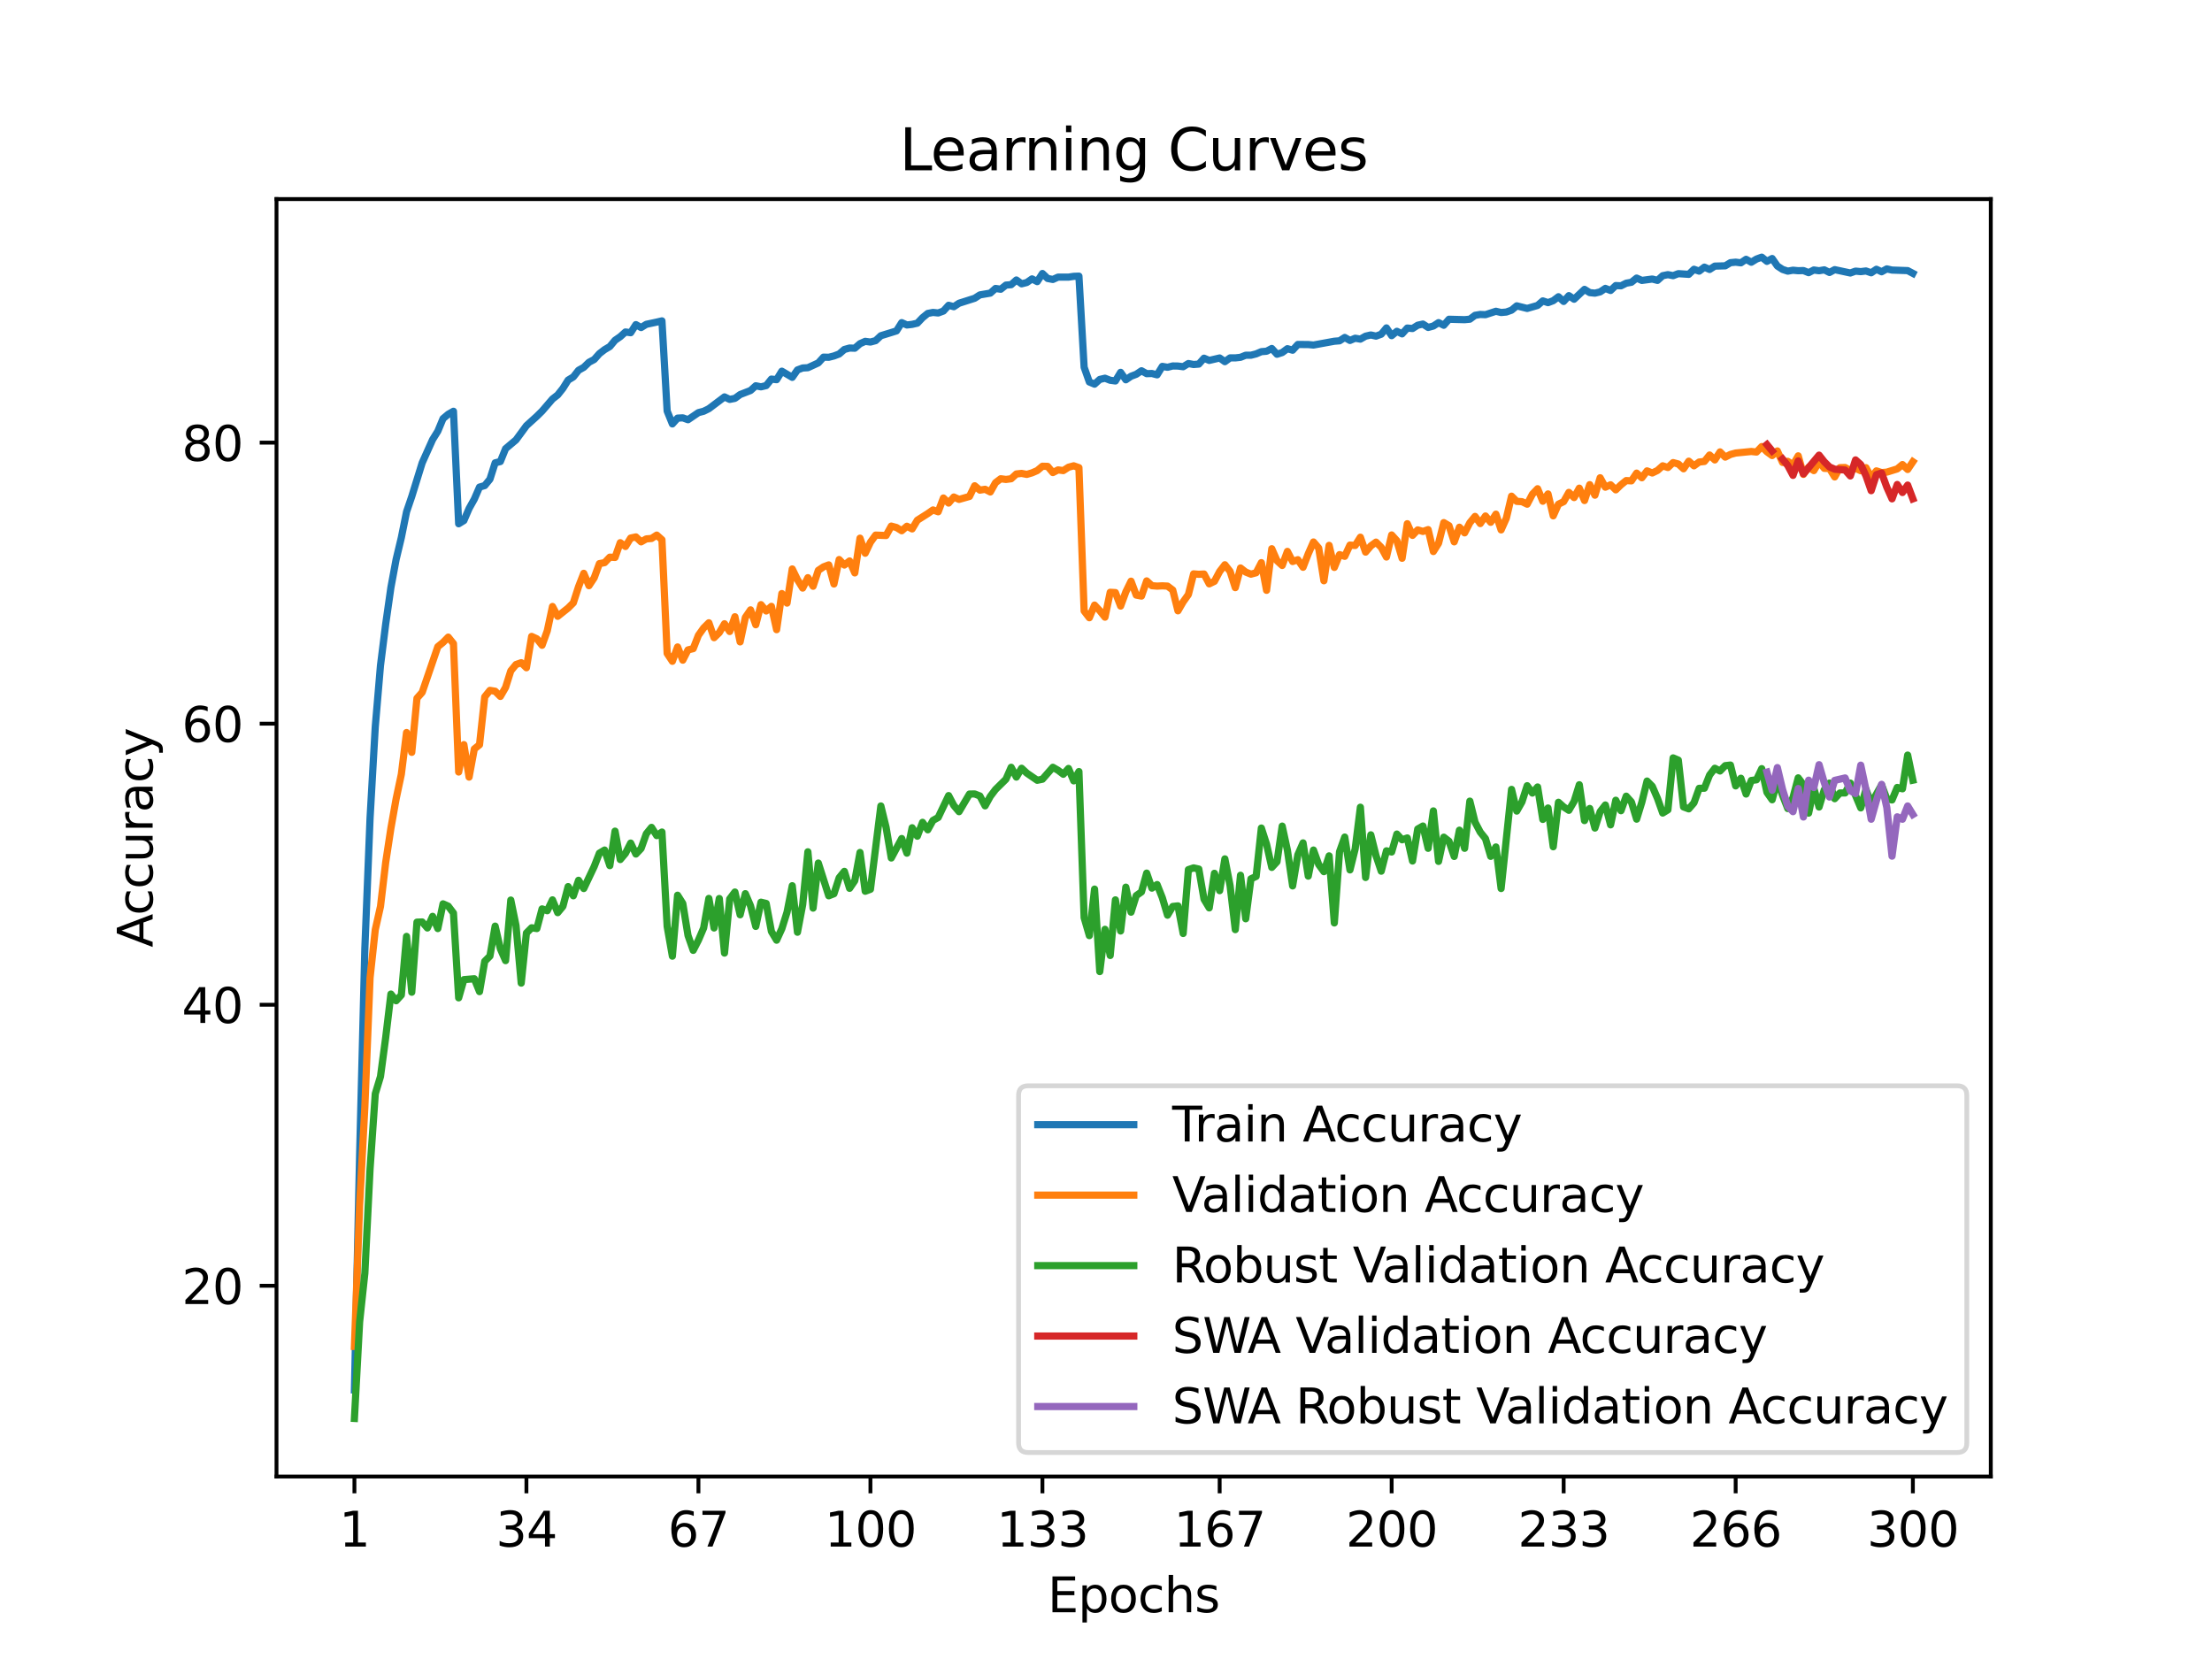 <?xml version="1.0" encoding="utf-8" standalone="no"?>
<!DOCTYPE svg PUBLIC "-//W3C//DTD SVG 1.1//EN"
  "http://www.w3.org/Graphics/SVG/1.1/DTD/svg11.dtd">
<svg xmlns:xlink="http://www.w3.org/1999/xlink" width="460.8pt" height="345.6pt" viewBox="0 0 460.8 345.6" xmlns="http://www.w3.org/2000/svg" version="1.1">
 <defs>
  <style type="text/css">*{stroke-linejoin: round; stroke-linecap: butt}</style>
 </defs>
 <g id="figure_1">
  <g id="patch_1">
   <path d="M 0 345.6 
L 460.8 345.6 
L 460.8 0 
L 0 0 
z
" style="fill: #ffffff"/>
  </g>
  <g id="axes_1">
   <g id="patch_2">
    <path d="M 57.6 307.584 
L 414.72 307.584 
L 414.72 41.472 
L 57.6 41.472 
z
" style="fill: #ffffff"/>
   </g>
   <g id="matplotlib.axis_1">
    <g id="xtick_1">
     <g id="line2d_1">
      <defs>
       <path id="mfc9f94da95" d="M 0 0 
L 0 3.5 
" style="stroke: #000000; stroke-width: 0.8"/>
      </defs>
      <g>
       <use xlink:href="#mfc9f94da95" x="73.833" y="307.584" style="stroke: #000000; stroke-width: 0.8"/>
      </g>
     </g>
     <g id="text_1">
      <!-- 1 -->
      <g transform="translate(70.651 322.182) scale(0.1 -0.1)">
       <defs>
        <path id="DejaVuSans-31" d="M 794 531 
L 1825 531 
L 1825 4091 
L 703 3866 
L 703 4441 
L 1819 4666 
L 2450 4666 
L 2450 531 
L 3481 531 
L 3481 0 
L 794 0 
L 794 531 
z
" transform="scale(0.016)"/>
       </defs>
       <use xlink:href="#DejaVuSans-31"/>
      </g>
     </g>
    </g>
    <g id="xtick_2">
     <g id="line2d_2">
      <g>
       <use xlink:href="#mfc9f94da95" x="109.664" y="307.584" style="stroke: #000000; stroke-width: 0.8"/>
      </g>
     </g>
     <g id="text_2">
      <!-- 34 -->
      <g transform="translate(103.302 322.182) scale(0.1 -0.1)">
       <defs>
        <path id="DejaVuSans-33" d="M 2597 2516 
Q 3050 2419 3304 2112 
Q 3559 1806 3559 1356 
Q 3559 666 3084 287 
Q 2609 -91 1734 -91 
Q 1441 -91 1130 -33 
Q 819 25 488 141 
L 488 750 
Q 750 597 1062 519 
Q 1375 441 1716 441 
Q 2309 441 2620 675 
Q 2931 909 2931 1356 
Q 2931 1769 2642 2001 
Q 2353 2234 1838 2234 
L 1294 2234 
L 1294 2753 
L 1863 2753 
Q 2328 2753 2575 2939 
Q 2822 3125 2822 3475 
Q 2822 3834 2567 4026 
Q 2313 4219 1838 4219 
Q 1578 4219 1281 4162 
Q 984 4106 628 3988 
L 628 4550 
Q 988 4650 1302 4700 
Q 1616 4750 1894 4750 
Q 2613 4750 3031 4423 
Q 3450 4097 3450 3541 
Q 3450 3153 3228 2886 
Q 3006 2619 2597 2516 
z
" transform="scale(0.016)"/>
        <path id="DejaVuSans-34" d="M 2419 4116 
L 825 1625 
L 2419 1625 
L 2419 4116 
z
M 2253 4666 
L 3047 4666 
L 3047 1625 
L 3713 1625 
L 3713 1100 
L 3047 1100 
L 3047 0 
L 2419 0 
L 2419 1100 
L 313 1100 
L 313 1709 
L 2253 4666 
z
" transform="scale(0.016)"/>
       </defs>
       <use xlink:href="#DejaVuSans-33"/>
       <use xlink:href="#DejaVuSans-34" x="63.623"/>
      </g>
     </g>
    </g>
    <g id="xtick_3">
     <g id="line2d_3">
      <g>
       <use xlink:href="#mfc9f94da95" x="145.496" y="307.584" style="stroke: #000000; stroke-width: 0.8"/>
      </g>
     </g>
     <g id="text_3">
      <!-- 67 -->
      <g transform="translate(139.133 322.182) scale(0.1 -0.1)">
       <defs>
        <path id="DejaVuSans-36" d="M 2113 2584 
Q 1688 2584 1439 2293 
Q 1191 2003 1191 1497 
Q 1191 994 1439 701 
Q 1688 409 2113 409 
Q 2538 409 2786 701 
Q 3034 994 3034 1497 
Q 3034 2003 2786 2293 
Q 2538 2584 2113 2584 
z
M 3366 4563 
L 3366 3988 
Q 3128 4100 2886 4159 
Q 2644 4219 2406 4219 
Q 1781 4219 1451 3797 
Q 1122 3375 1075 2522 
Q 1259 2794 1537 2939 
Q 1816 3084 2150 3084 
Q 2853 3084 3261 2657 
Q 3669 2231 3669 1497 
Q 3669 778 3244 343 
Q 2819 -91 2113 -91 
Q 1303 -91 875 529 
Q 447 1150 447 2328 
Q 447 3434 972 4092 
Q 1497 4750 2381 4750 
Q 2619 4750 2861 4703 
Q 3103 4656 3366 4563 
z
" transform="scale(0.016)"/>
        <path id="DejaVuSans-37" d="M 525 4666 
L 3525 4666 
L 3525 4397 
L 1831 0 
L 1172 0 
L 2766 4134 
L 525 4134 
L 525 4666 
z
" transform="scale(0.016)"/>
       </defs>
       <use xlink:href="#DejaVuSans-36"/>
       <use xlink:href="#DejaVuSans-37" x="63.623"/>
      </g>
     </g>
    </g>
    <g id="xtick_4">
     <g id="line2d_4">
      <g>
       <use xlink:href="#mfc9f94da95" x="181.327" y="307.584" style="stroke: #000000; stroke-width: 0.8"/>
      </g>
     </g>
     <g id="text_4">
      <!-- 100 -->
      <g transform="translate(171.783 322.182) scale(0.1 -0.1)">
       <defs>
        <path id="DejaVuSans-30" d="M 2034 4250 
Q 1547 4250 1301 3770 
Q 1056 3291 1056 2328 
Q 1056 1369 1301 889 
Q 1547 409 2034 409 
Q 2525 409 2770 889 
Q 3016 1369 3016 2328 
Q 3016 3291 2770 3770 
Q 2525 4250 2034 4250 
z
M 2034 4750 
Q 2819 4750 3233 4129 
Q 3647 3509 3647 2328 
Q 3647 1150 3233 529 
Q 2819 -91 2034 -91 
Q 1250 -91 836 529 
Q 422 1150 422 2328 
Q 422 3509 836 4129 
Q 1250 4750 2034 4750 
z
" transform="scale(0.016)"/>
       </defs>
       <use xlink:href="#DejaVuSans-31"/>
       <use xlink:href="#DejaVuSans-30" x="63.623"/>
       <use xlink:href="#DejaVuSans-30" x="127.246"/>
      </g>
     </g>
    </g>
    <g id="xtick_5">
     <g id="line2d_5">
      <g>
       <use xlink:href="#mfc9f94da95" x="217.158" y="307.584" style="stroke: #000000; stroke-width: 0.8"/>
      </g>
     </g>
     <g id="text_5">
      <!-- 133 -->
      <g transform="translate(207.615 322.182) scale(0.1 -0.1)">
       <use xlink:href="#DejaVuSans-31"/>
       <use xlink:href="#DejaVuSans-33" x="63.623"/>
       <use xlink:href="#DejaVuSans-33" x="127.246"/>
      </g>
     </g>
    </g>
    <g id="xtick_6">
     <g id="line2d_6">
      <g>
       <use xlink:href="#mfc9f94da95" x="254.076" y="307.584" style="stroke: #000000; stroke-width: 0.8"/>
      </g>
     </g>
     <g id="text_6">
      <!-- 167 -->
      <g transform="translate(244.532 322.182) scale(0.1 -0.1)">
       <use xlink:href="#DejaVuSans-31"/>
       <use xlink:href="#DejaVuSans-36" x="63.623"/>
       <use xlink:href="#DejaVuSans-37" x="127.246"/>
      </g>
     </g>
    </g>
    <g id="xtick_7">
     <g id="line2d_7">
      <g>
       <use xlink:href="#mfc9f94da95" x="289.907" y="307.584" style="stroke: #000000; stroke-width: 0.8"/>
      </g>
     </g>
     <g id="text_7">
      <!-- 200 -->
      <g transform="translate(280.363 322.182) scale(0.1 -0.1)">
       <defs>
        <path id="DejaVuSans-32" d="M 1228 531 
L 3431 531 
L 3431 0 
L 469 0 
L 469 531 
Q 828 903 1448 1529 
Q 2069 2156 2228 2338 
Q 2531 2678 2651 2914 
Q 2772 3150 2772 3378 
Q 2772 3750 2511 3984 
Q 2250 4219 1831 4219 
Q 1534 4219 1204 4116 
Q 875 4013 500 3803 
L 500 4441 
Q 881 4594 1212 4672 
Q 1544 4750 1819 4750 
Q 2544 4750 2975 4387 
Q 3406 4025 3406 3419 
Q 3406 3131 3298 2873 
Q 3191 2616 2906 2266 
Q 2828 2175 2409 1742 
Q 1991 1309 1228 531 
z
" transform="scale(0.016)"/>
       </defs>
       <use xlink:href="#DejaVuSans-32"/>
       <use xlink:href="#DejaVuSans-30" x="63.623"/>
       <use xlink:href="#DejaVuSans-30" x="127.246"/>
      </g>
     </g>
    </g>
    <g id="xtick_8">
     <g id="line2d_8">
      <g>
       <use xlink:href="#mfc9f94da95" x="325.739" y="307.584" style="stroke: #000000; stroke-width: 0.8"/>
      </g>
     </g>
     <g id="text_8">
      <!-- 233 -->
      <g transform="translate(316.195 322.182) scale(0.1 -0.1)">
       <use xlink:href="#DejaVuSans-32"/>
       <use xlink:href="#DejaVuSans-33" x="63.623"/>
       <use xlink:href="#DejaVuSans-33" x="127.246"/>
      </g>
     </g>
    </g>
    <g id="xtick_9">
     <g id="line2d_9">
      <g>
       <use xlink:href="#mfc9f94da95" x="361.57" y="307.584" style="stroke: #000000; stroke-width: 0.8"/>
      </g>
     </g>
     <g id="text_9">
      <!-- 266 -->
      <g transform="translate(352.026 322.182) scale(0.1 -0.1)">
       <use xlink:href="#DejaVuSans-32"/>
       <use xlink:href="#DejaVuSans-36" x="63.623"/>
       <use xlink:href="#DejaVuSans-36" x="127.246"/>
      </g>
     </g>
    </g>
    <g id="xtick_10">
     <g id="line2d_10">
      <g>
       <use xlink:href="#mfc9f94da95" x="398.487" y="307.584" style="stroke: #000000; stroke-width: 0.8"/>
      </g>
     </g>
     <g id="text_10">
      <!-- 300 -->
      <g transform="translate(388.944 322.182) scale(0.1 -0.1)">
       <use xlink:href="#DejaVuSans-33"/>
       <use xlink:href="#DejaVuSans-30" x="63.623"/>
       <use xlink:href="#DejaVuSans-30" x="127.246"/>
      </g>
     </g>
    </g>
    <g id="text_11">
     <!-- Epochs -->
     <g transform="translate(218.244 335.861) scale(0.1 -0.1)">
      <defs>
       <path id="DejaVuSans-45" d="M 628 4666 
L 3578 4666 
L 3578 4134 
L 1259 4134 
L 1259 2753 
L 3481 2753 
L 3481 2222 
L 1259 2222 
L 1259 531 
L 3634 531 
L 3634 0 
L 628 0 
L 628 4666 
z
" transform="scale(0.016)"/>
       <path id="DejaVuSans-70" d="M 1159 525 
L 1159 -1331 
L 581 -1331 
L 581 3500 
L 1159 3500 
L 1159 2969 
Q 1341 3281 1617 3432 
Q 1894 3584 2278 3584 
Q 2916 3584 3314 3078 
Q 3713 2572 3713 1747 
Q 3713 922 3314 415 
Q 2916 -91 2278 -91 
Q 1894 -91 1617 61 
Q 1341 213 1159 525 
z
M 3116 1747 
Q 3116 2381 2855 2742 
Q 2594 3103 2138 3103 
Q 1681 3103 1420 2742 
Q 1159 2381 1159 1747 
Q 1159 1113 1420 752 
Q 1681 391 2138 391 
Q 2594 391 2855 752 
Q 3116 1113 3116 1747 
z
" transform="scale(0.016)"/>
       <path id="DejaVuSans-6f" d="M 1959 3097 
Q 1497 3097 1228 2736 
Q 959 2375 959 1747 
Q 959 1119 1226 758 
Q 1494 397 1959 397 
Q 2419 397 2687 759 
Q 2956 1122 2956 1747 
Q 2956 2369 2687 2733 
Q 2419 3097 1959 3097 
z
M 1959 3584 
Q 2709 3584 3137 3096 
Q 3566 2609 3566 1747 
Q 3566 888 3137 398 
Q 2709 -91 1959 -91 
Q 1206 -91 779 398 
Q 353 888 353 1747 
Q 353 2609 779 3096 
Q 1206 3584 1959 3584 
z
" transform="scale(0.016)"/>
       <path id="DejaVuSans-63" d="M 3122 3366 
L 3122 2828 
Q 2878 2963 2633 3030 
Q 2388 3097 2138 3097 
Q 1578 3097 1268 2742 
Q 959 2388 959 1747 
Q 959 1106 1268 751 
Q 1578 397 2138 397 
Q 2388 397 2633 464 
Q 2878 531 3122 666 
L 3122 134 
Q 2881 22 2623 -34 
Q 2366 -91 2075 -91 
Q 1284 -91 818 406 
Q 353 903 353 1747 
Q 353 2603 823 3093 
Q 1294 3584 2113 3584 
Q 2378 3584 2631 3529 
Q 2884 3475 3122 3366 
z
" transform="scale(0.016)"/>
       <path id="DejaVuSans-68" d="M 3513 2113 
L 3513 0 
L 2938 0 
L 2938 2094 
Q 2938 2591 2744 2837 
Q 2550 3084 2163 3084 
Q 1697 3084 1428 2787 
Q 1159 2491 1159 1978 
L 1159 0 
L 581 0 
L 581 4863 
L 1159 4863 
L 1159 2956 
Q 1366 3272 1645 3428 
Q 1925 3584 2291 3584 
Q 2894 3584 3203 3211 
Q 3513 2838 3513 2113 
z
" transform="scale(0.016)"/>
       <path id="DejaVuSans-73" d="M 2834 3397 
L 2834 2853 
Q 2591 2978 2328 3040 
Q 2066 3103 1784 3103 
Q 1356 3103 1142 2972 
Q 928 2841 928 2578 
Q 928 2378 1081 2264 
Q 1234 2150 1697 2047 
L 1894 2003 
Q 2506 1872 2764 1633 
Q 3022 1394 3022 966 
Q 3022 478 2636 193 
Q 2250 -91 1575 -91 
Q 1294 -91 989 -36 
Q 684 19 347 128 
L 347 722 
Q 666 556 975 473 
Q 1284 391 1588 391 
Q 1994 391 2212 530 
Q 2431 669 2431 922 
Q 2431 1156 2273 1281 
Q 2116 1406 1581 1522 
L 1381 1569 
Q 847 1681 609 1914 
Q 372 2147 372 2553 
Q 372 3047 722 3315 
Q 1072 3584 1716 3584 
Q 2034 3584 2315 3537 
Q 2597 3491 2834 3397 
z
" transform="scale(0.016)"/>
      </defs>
      <use xlink:href="#DejaVuSans-45"/>
      <use xlink:href="#DejaVuSans-70" x="63.184"/>
      <use xlink:href="#DejaVuSans-6f" x="126.66"/>
      <use xlink:href="#DejaVuSans-63" x="187.842"/>
      <use xlink:href="#DejaVuSans-68" x="242.822"/>
      <use xlink:href="#DejaVuSans-73" x="306.201"/>
     </g>
    </g>
   </g>
   <g id="matplotlib.axis_2">
    <g id="ytick_1">
     <g id="line2d_11">
      <defs>
       <path id="me647396495" d="M 0 0 
L -3.5 0 
" style="stroke: #000000; stroke-width: 0.8"/>
      </defs>
      <g>
       <use xlink:href="#me647396495" x="57.6" y="267.85" style="stroke: #000000; stroke-width: 0.8"/>
      </g>
     </g>
     <g id="text_12">
      <!-- 20 -->
      <g transform="translate(37.875 271.649) scale(0.1 -0.1)">
       <use xlink:href="#DejaVuSans-32"/>
       <use xlink:href="#DejaVuSans-30" x="63.623"/>
      </g>
     </g>
    </g>
    <g id="ytick_2">
     <g id="line2d_12">
      <g>
       <use xlink:href="#me647396495" x="57.6" y="209.303" style="stroke: #000000; stroke-width: 0.8"/>
      </g>
     </g>
     <g id="text_13">
      <!-- 40 -->
      <g transform="translate(37.875 213.102) scale(0.1 -0.1)">
       <use xlink:href="#DejaVuSans-34"/>
       <use xlink:href="#DejaVuSans-30" x="63.623"/>
      </g>
     </g>
    </g>
    <g id="ytick_3">
     <g id="line2d_13">
      <g>
       <use xlink:href="#me647396495" x="57.6" y="150.756" style="stroke: #000000; stroke-width: 0.8"/>
      </g>
     </g>
     <g id="text_14">
      <!-- 60 -->
      <g transform="translate(37.875 154.555) scale(0.1 -0.1)">
       <use xlink:href="#DejaVuSans-36"/>
       <use xlink:href="#DejaVuSans-30" x="63.623"/>
      </g>
     </g>
    </g>
    <g id="ytick_4">
     <g id="line2d_14">
      <g>
       <use xlink:href="#me647396495" x="57.6" y="92.209" style="stroke: #000000; stroke-width: 0.8"/>
      </g>
     </g>
     <g id="text_15">
      <!-- 80 -->
      <g transform="translate(37.875 96.008) scale(0.1 -0.1)">
       <defs>
        <path id="DejaVuSans-38" d="M 2034 2216 
Q 1584 2216 1326 1975 
Q 1069 1734 1069 1313 
Q 1069 891 1326 650 
Q 1584 409 2034 409 
Q 2484 409 2743 651 
Q 3003 894 3003 1313 
Q 3003 1734 2745 1975 
Q 2488 2216 2034 2216 
z
M 1403 2484 
Q 997 2584 770 2862 
Q 544 3141 544 3541 
Q 544 4100 942 4425 
Q 1341 4750 2034 4750 
Q 2731 4750 3128 4425 
Q 3525 4100 3525 3541 
Q 3525 3141 3298 2862 
Q 3072 2584 2669 2484 
Q 3125 2378 3379 2068 
Q 3634 1759 3634 1313 
Q 3634 634 3220 271 
Q 2806 -91 2034 -91 
Q 1263 -91 848 271 
Q 434 634 434 1313 
Q 434 1759 690 2068 
Q 947 2378 1403 2484 
z
M 1172 3481 
Q 1172 3119 1398 2916 
Q 1625 2713 2034 2713 
Q 2441 2713 2670 2916 
Q 2900 3119 2900 3481 
Q 2900 3844 2670 4047 
Q 2441 4250 2034 4250 
Q 1625 4250 1398 4047 
Q 1172 3844 1172 3481 
z
" transform="scale(0.016)"/>
       </defs>
       <use xlink:href="#DejaVuSans-38"/>
       <use xlink:href="#DejaVuSans-30" x="63.623"/>
      </g>
     </g>
    </g>
    <g id="text_16">
     <!-- Accuracy -->
     <g transform="translate(31.795 197.356) rotate(-90) scale(0.1 -0.1)">
      <defs>
       <path id="DejaVuSans-41" d="M 2188 4044 
L 1331 1722 
L 3047 1722 
L 2188 4044 
z
M 1831 4666 
L 2547 4666 
L 4325 0 
L 3669 0 
L 3244 1197 
L 1141 1197 
L 716 0 
L 50 0 
L 1831 4666 
z
" transform="scale(0.016)"/>
       <path id="DejaVuSans-75" d="M 544 1381 
L 544 3500 
L 1119 3500 
L 1119 1403 
Q 1119 906 1312 657 
Q 1506 409 1894 409 
Q 2359 409 2629 706 
Q 2900 1003 2900 1516 
L 2900 3500 
L 3475 3500 
L 3475 0 
L 2900 0 
L 2900 538 
Q 2691 219 2414 64 
Q 2138 -91 1772 -91 
Q 1169 -91 856 284 
Q 544 659 544 1381 
z
M 1991 3584 
L 1991 3584 
z
" transform="scale(0.016)"/>
       <path id="DejaVuSans-72" d="M 2631 2963 
Q 2534 3019 2420 3045 
Q 2306 3072 2169 3072 
Q 1681 3072 1420 2755 
Q 1159 2438 1159 1844 
L 1159 0 
L 581 0 
L 581 3500 
L 1159 3500 
L 1159 2956 
Q 1341 3275 1631 3429 
Q 1922 3584 2338 3584 
Q 2397 3584 2469 3576 
Q 2541 3569 2628 3553 
L 2631 2963 
z
" transform="scale(0.016)"/>
       <path id="DejaVuSans-61" d="M 2194 1759 
Q 1497 1759 1228 1600 
Q 959 1441 959 1056 
Q 959 750 1161 570 
Q 1363 391 1709 391 
Q 2188 391 2477 730 
Q 2766 1069 2766 1631 
L 2766 1759 
L 2194 1759 
z
M 3341 1997 
L 3341 0 
L 2766 0 
L 2766 531 
Q 2569 213 2275 61 
Q 1981 -91 1556 -91 
Q 1019 -91 701 211 
Q 384 513 384 1019 
Q 384 1609 779 1909 
Q 1175 2209 1959 2209 
L 2766 2209 
L 2766 2266 
Q 2766 2663 2505 2880 
Q 2244 3097 1772 3097 
Q 1472 3097 1187 3025 
Q 903 2953 641 2809 
L 641 3341 
Q 956 3463 1253 3523 
Q 1550 3584 1831 3584 
Q 2591 3584 2966 3190 
Q 3341 2797 3341 1997 
z
" transform="scale(0.016)"/>
       <path id="DejaVuSans-79" d="M 2059 -325 
Q 1816 -950 1584 -1140 
Q 1353 -1331 966 -1331 
L 506 -1331 
L 506 -850 
L 844 -850 
Q 1081 -850 1212 -737 
Q 1344 -625 1503 -206 
L 1606 56 
L 191 3500 
L 800 3500 
L 1894 763 
L 2988 3500 
L 3597 3500 
L 2059 -325 
z
" transform="scale(0.016)"/>
      </defs>
      <use xlink:href="#DejaVuSans-41"/>
      <use xlink:href="#DejaVuSans-63" x="66.658"/>
      <use xlink:href="#DejaVuSans-63" x="121.639"/>
      <use xlink:href="#DejaVuSans-75" x="176.619"/>
      <use xlink:href="#DejaVuSans-72" x="239.998"/>
      <use xlink:href="#DejaVuSans-61" x="281.111"/>
      <use xlink:href="#DejaVuSans-63" x="342.391"/>
      <use xlink:href="#DejaVuSans-79" x="397.371"/>
     </g>
    </g>
   </g>
   <g id="line2d_15">
    <path d="M 73.833 289.547 
L 74.919 240.473 
L 76.004 197.634 
L 77.09 170.41 
L 78.176 151.382 
L 79.262 138.631 
L 80.348 129.995 
L 81.433 122.384 
L 82.519 116.535 
L 83.605 111.992 
L 84.691 106.617 
L 85.777 103.432 
L 87.948 96.418 
L 90.12 91.571 
L 91.206 89.826 
L 92.291 87.209 
L 93.377 86.296 
L 94.463 85.675 
L 95.549 109.111 
L 96.635 108.444 
L 97.72 105.927 
L 98.806 103.983 
L 99.892 101.471 
L 100.978 101.155 
L 102.064 99.826 
L 103.149 96.418 
L 104.235 96.149 
L 105.321 93.468 
L 107.493 91.641 
L 109.664 88.684 
L 111.836 86.717 
L 112.922 85.646 
L 115.093 83.122 
L 116.179 82.274 
L 117.265 80.904 
L 118.351 79.182 
L 119.436 78.521 
L 120.522 77.133 
L 121.608 76.524 
L 122.694 75.47 
L 123.78 74.891 
L 124.865 73.667 
L 125.951 72.83 
L 127.037 72.192 
L 128.123 70.886 
L 129.209 70.137 
L 130.294 69.159 
L 131.38 69.311 
L 132.466 67.625 
L 133.552 68.234 
L 134.638 67.561 
L 136.809 67.098 
L 137.895 66.846 
L 138.981 85.628 
L 140.067 88.31 
L 141.152 87.104 
L 142.238 87.045 
L 143.324 87.437 
L 145.496 85.956 
L 146.581 85.675 
L 147.667 85.137 
L 150.925 82.683 
L 152.01 83.199 
L 153.096 82.988 
L 154.182 82.192 
L 156.354 81.349 
L 157.439 80.365 
L 158.525 80.587 
L 159.611 80.324 
L 160.697 78.972 
L 161.783 79.094 
L 162.868 77.326 
L 165.04 78.609 
L 166.126 77.063 
L 167.212 76.659 
L 168.297 76.6 
L 170.469 75.599 
L 171.555 74.399 
L 172.641 74.428 
L 173.726 74.153 
L 174.812 73.743 
L 175.898 72.801 
L 176.984 72.502 
L 178.07 72.537 
L 179.155 71.595 
L 180.241 71.109 
L 181.327 71.255 
L 182.413 70.962 
L 183.499 69.938 
L 185.67 69.27 
L 186.756 68.931 
L 187.842 67.209 
L 188.928 67.701 
L 190.013 67.572 
L 191.099 67.321 
L 192.185 66.179 
L 193.271 65.295 
L 194.357 65.084 
L 195.442 65.195 
L 196.528 64.797 
L 197.614 63.597 
L 198.7 63.89 
L 199.786 63.17 
L 203.043 62.133 
L 204.129 61.431 
L 206.3 61.062 
L 207.386 60.09 
L 208.472 60.254 
L 209.558 59.388 
L 210.644 59.306 
L 211.729 58.328 
L 212.815 59.124 
L 213.901 58.849 
L 214.987 58.1 
L 216.073 58.667 
L 217.158 56.975 
L 218.244 58.012 
L 219.33 58.217 
L 220.416 57.725 
L 222.587 57.731 
L 223.673 57.567 
L 224.759 57.526 
L 225.845 76.507 
L 226.931 79.575 
L 228.016 80.025 
L 229.102 79.042 
L 230.188 78.79 
L 231.274 79.217 
L 232.36 79.364 
L 233.445 77.566 
L 234.531 79.118 
L 235.617 78.38 
L 236.703 77.97 
L 237.789 77.239 
L 238.875 77.842 
L 239.96 77.806 
L 241.046 78.087 
L 242.132 76.325 
L 243.218 76.513 
L 244.304 76.237 
L 245.389 76.255 
L 246.475 76.395 
L 247.561 75.728 
L 248.647 75.933 
L 249.733 75.845 
L 250.818 74.621 
L 251.904 75.078 
L 254.076 74.575 
L 255.162 75.342 
L 256.247 74.557 
L 257.333 74.557 
L 258.419 74.434 
L 259.505 74.001 
L 260.591 74.001 
L 261.676 73.72 
L 262.762 73.257 
L 263.848 73.17 
L 264.934 72.596 
L 266.02 73.796 
L 267.105 73.445 
L 268.191 72.637 
L 269.277 72.953 
L 270.363 71.759 
L 272.534 71.776 
L 273.62 71.876 
L 277.963 71.085 
L 279.049 70.997 
L 280.135 70.301 
L 281.221 70.921 
L 282.307 70.459 
L 283.392 70.646 
L 284.478 70.031 
L 285.564 69.78 
L 286.65 70.02 
L 287.736 69.622 
L 288.821 68.31 
L 289.907 69.926 
L 290.993 69.019 
L 292.079 69.551 
L 293.165 68.339 
L 294.25 68.439 
L 295.336 67.748 
L 296.422 67.508 
L 297.508 68.211 
L 298.594 67.918 
L 299.679 67.209 
L 300.765 67.754 
L 301.851 66.507 
L 305.108 66.595 
L 306.194 66.495 
L 307.28 65.687 
L 308.366 65.506 
L 309.452 65.553 
L 311.623 64.844 
L 312.709 65.102 
L 313.795 65.002 
L 314.881 64.616 
L 315.966 63.714 
L 318.138 64.253 
L 320.31 63.626 
L 321.395 62.684 
L 322.481 63.047 
L 323.567 62.637 
L 324.653 61.817 
L 325.739 62.795 
L 326.824 61.589 
L 327.91 62.332 
L 330.082 60.283 
L 331.168 60.957 
L 332.253 61.068 
L 333.339 60.804 
L 334.425 60.078 
L 335.511 60.512 
L 336.597 59.487 
L 337.682 59.54 
L 338.768 58.995 
L 339.854 58.802 
L 340.94 57.93 
L 342.026 58.416 
L 344.197 58.129 
L 345.283 58.41 
L 346.369 57.432 
L 347.455 57.215 
L 348.54 57.426 
L 349.626 57.005 
L 351.798 57.151 
L 352.884 56.097 
L 353.969 56.484 
L 355.055 55.652 
L 356.141 56.132 
L 357.227 55.436 
L 359.398 55.377 
L 360.484 54.721 
L 361.57 54.616 
L 362.656 54.751 
L 363.742 54.019 
L 364.827 54.628 
L 365.913 53.966 
L 366.999 53.568 
L 368.085 54.446 
L 369.171 53.855 
L 370.256 55.418 
L 371.342 56.127 
L 372.428 56.484 
L 373.514 56.29 
L 374.6 56.396 
L 375.685 56.361 
L 376.771 56.8 
L 377.857 56.244 
L 378.943 56.402 
L 380.029 56.214 
L 381.114 56.759 
L 382.2 56.173 
L 385.458 56.87 
L 386.543 56.478 
L 387.629 56.583 
L 388.715 56.449 
L 389.801 56.829 
L 390.887 56.097 
L 391.972 56.612 
L 393.058 56.015 
L 394.144 56.261 
L 397.401 56.372 
L 398.487 56.946 
L 398.487 56.946 
" clip-path="url(#p1fd95dd4a5)" style="fill: none; stroke: #1f77b4; stroke-width: 1.5; stroke-linecap: square"/>
   </g>
   <g id="line2d_16">
    <path d="M 73.833 280.496 
L 74.919 250.988 
L 76.004 230.614 
L 77.09 203.682 
L 78.176 193.671 
L 79.262 188.841 
L 80.348 179.649 
L 81.433 172.535 
L 82.519 166.417 
L 83.605 161.294 
L 84.691 152.6 
L 85.777 156.728 
L 86.862 145.457 
L 87.948 144.228 
L 91.206 134.714 
L 92.291 133.836 
L 93.377 132.723 
L 94.463 134.07 
L 95.549 160.826 
L 96.635 155.118 
L 97.72 161.88 
L 98.806 156.025 
L 99.892 155.147 
L 100.978 145.165 
L 102.064 143.818 
L 103.149 143.994 
L 104.235 145.077 
L 105.321 143.203 
L 106.407 139.749 
L 107.493 138.432 
L 108.578 138.051 
L 109.664 139.105 
L 110.75 132.577 
L 111.836 133.075 
L 112.922 134.421 
L 114.007 131.406 
L 115.093 126.342 
L 116.179 128.391 
L 118.351 126.664 
L 119.436 125.581 
L 120.522 122.214 
L 121.608 119.433 
L 122.694 122.009 
L 123.78 120.37 
L 124.865 117.413 
L 125.951 117.209 
L 127.037 116.067 
L 128.123 116.125 
L 129.209 113.052 
L 130.294 113.842 
L 131.38 112.086 
L 132.466 111.851 
L 133.552 112.876 
L 134.638 112.261 
L 135.723 112.173 
L 136.809 111.471 
L 137.895 112.437 
L 138.981 136.119 
L 140.067 137.758 
L 141.152 134.773 
L 142.238 137.524 
L 143.324 135.387 
L 144.41 135.124 
L 145.496 132.343 
L 146.581 130.821 
L 147.667 129.738 
L 148.753 132.841 
L 149.839 131.787 
L 150.925 129.942 
L 152.01 131.553 
L 153.096 128.479 
L 154.182 133.719 
L 155.268 128.625 
L 156.354 127.044 
L 157.439 130.147 
L 158.525 125.961 
L 159.611 127.279 
L 160.697 126.313 
L 161.783 131.172 
L 162.868 123.649 
L 163.954 125.639 
L 165.04 118.526 
L 166.126 120.751 
L 167.212 122.507 
L 168.297 120.341 
L 169.383 122.126 
L 170.469 118.819 
L 171.555 118.087 
L 172.641 117.677 
L 173.726 121.658 
L 174.812 116.564 
L 175.898 117.706 
L 176.984 116.857 
L 178.07 119.345 
L 179.155 112.115 
L 180.241 115.247 
L 181.327 112.964 
L 182.413 111.471 
L 184.584 111.559 
L 185.67 109.597 
L 186.756 109.89 
L 187.842 110.563 
L 188.928 109.627 
L 190.013 110.183 
L 191.099 108.368 
L 193.271 106.992 
L 194.357 106.231 
L 195.442 106.612 
L 196.528 103.743 
L 197.614 104.797 
L 198.7 103.538 
L 199.786 104.035 
L 201.957 103.421 
L 203.043 101.196 
L 204.129 102.103 
L 205.215 101.928 
L 206.3 102.484 
L 207.386 100.552 
L 208.472 99.732 
L 209.558 99.879 
L 210.644 99.732 
L 211.729 98.737 
L 212.815 98.62 
L 213.901 98.825 
L 214.987 98.503 
L 216.073 98.034 
L 217.158 97.127 
L 218.244 97.156 
L 219.33 98.444 
L 220.416 97.888 
L 221.502 98.034 
L 222.587 97.332 
L 223.673 97.039 
L 224.759 97.42 
L 225.845 127.279 
L 226.931 128.684 
L 228.016 126.049 
L 229.102 127.22 
L 230.188 128.567 
L 231.274 123.385 
L 232.36 123.444 
L 233.445 126.254 
L 234.531 123.297 
L 235.617 121.073 
L 236.703 123.971 
L 237.789 124.176 
L 238.875 121.014 
L 239.96 122.009 
L 241.046 122.097 
L 242.132 122.039 
L 243.218 122.097 
L 244.304 122.917 
L 245.389 127.249 
L 246.475 125.376 
L 247.561 123.854 
L 248.647 119.55 
L 249.733 119.638 
L 250.818 119.58 
L 251.904 121.629 
L 252.99 121.102 
L 254.076 119.053 
L 255.162 117.648 
L 256.247 119.023 
L 257.333 122.419 
L 258.419 118.321 
L 259.505 119.17 
L 260.591 119.609 
L 261.676 119.316 
L 262.762 117.209 
L 263.848 122.975 
L 264.934 114.31 
L 266.02 116.799 
L 267.105 117.794 
L 268.191 114.867 
L 269.277 116.974 
L 270.363 116.594 
L 271.449 118.175 
L 272.534 115.364 
L 273.62 112.905 
L 274.706 114.164 
L 275.792 120.985 
L 276.878 113.608 
L 277.963 118.204 
L 279.049 115.54 
L 280.135 115.891 
L 281.221 113.549 
L 282.307 113.637 
L 283.392 111.91 
L 284.478 115.013 
L 285.564 113.725 
L 286.65 112.935 
L 287.736 114.018 
L 288.821 116.038 
L 289.907 111.442 
L 290.993 112.642 
L 292.079 116.301 
L 293.165 109.1 
L 294.25 111.529 
L 295.336 110.388 
L 296.422 110.71 
L 297.508 110.329 
L 298.594 114.896 
L 299.679 113.169 
L 300.765 108.866 
L 301.851 109.51 
L 302.937 112.876 
L 304.023 109.832 
L 305.108 111.003 
L 306.194 108.895 
L 307.28 107.578 
L 308.366 109.07 
L 309.452 107.49 
L 310.537 108.807 
L 311.623 107.109 
L 312.709 110.388 
L 313.795 107.958 
L 314.881 103.362 
L 315.966 104.445 
L 317.052 104.504 
L 318.138 105.031 
L 319.224 102.952 
L 320.31 101.811 
L 321.395 104.416 
L 322.481 102.894 
L 323.567 107.46 
L 324.653 105.031 
L 325.739 104.504 
L 326.824 102.572 
L 327.91 103.655 
L 328.996 101.694 
L 330.082 104.27 
L 331.168 100.962 
L 332.253 103.157 
L 333.339 99.527 
L 334.425 101.489 
L 335.511 100.991 
L 336.597 102.045 
L 337.682 100.991 
L 338.768 100.113 
L 339.854 100.171 
L 340.94 98.561 
L 342.026 99.527 
L 343.111 98.093 
L 344.197 98.532 
L 345.283 98.005 
L 346.369 97.039 
L 347.455 97.39 
L 348.54 96.366 
L 349.626 96.659 
L 350.712 97.654 
L 351.798 96.073 
L 352.884 97.039 
L 353.969 96.249 
L 355.055 96.132 
L 356.141 94.785 
L 357.227 95.81 
L 358.313 94.141 
L 359.398 95.224 
L 360.484 94.668 
L 361.57 94.375 
L 364.827 94.053 
L 365.913 94.17 
L 366.999 93.029 
L 368.085 94.112 
L 369.171 94.902 
L 370.256 93.936 
L 371.342 96.337 
L 372.428 96.102 
L 373.514 96.863 
L 374.6 94.961 
L 375.685 98.825 
L 376.771 97.332 
L 377.857 98.034 
L 378.943 96.19 
L 380.029 97.566 
L 381.114 97.595 
L 382.2 99.352 
L 383.286 97.42 
L 384.372 97.39 
L 385.458 98.005 
L 386.543 97.566 
L 387.629 98.064 
L 388.715 97.42 
L 389.801 99.41 
L 390.887 98.093 
L 391.972 98.444 
L 393.058 98.356 
L 395.23 97.683 
L 396.316 96.776 
L 397.401 97.8 
L 398.487 96.19 
L 398.487 96.19 
" clip-path="url(#p1fd95dd4a5)" style="fill: none; stroke: #ff7f0e; stroke-width: 1.5; stroke-linecap: square"/>
   </g>
   <g id="line2d_17">
    <path d="M 73.833 295.488 
L 74.919 275.36 
L 76.004 265.245 
L 77.09 243.482 
L 78.176 227.856 
L 79.262 224.262 
L 80.348 216.126 
L 81.433 207.082 
L 82.519 208.475 
L 83.605 207.284 
L 84.691 195.07 
L 85.777 206.698 
L 86.862 192.102 
L 87.948 192.062 
L 89.034 193.313 
L 90.12 190.891 
L 91.206 193.435 
L 92.291 188.287 
L 93.377 188.771 
L 94.463 190.205 
L 95.549 207.869 
L 96.635 204.074 
L 98.806 203.892 
L 99.892 206.577 
L 100.978 200.258 
L 102.064 199.168 
L 103.149 192.93 
L 104.235 197.654 
L 105.321 200.117 
L 106.407 187.499 
L 107.493 192.809 
L 108.578 204.801 
L 109.664 194.363 
L 110.75 193.273 
L 111.836 193.435 
L 112.922 189.336 
L 114.007 189.72 
L 115.093 187.459 
L 116.179 190.124 
L 117.265 188.811 
L 118.351 184.693 
L 119.436 186.611 
L 120.522 183.381 
L 121.608 185.097 
L 123.78 180.514 
L 124.865 177.728 
L 125.951 177.082 
L 127.037 180.332 
L 128.123 173.145 
L 129.209 179.06 
L 130.294 177.768 
L 131.38 175.628 
L 132.466 177.91 
L 133.552 176.759 
L 134.638 173.69 
L 135.723 172.358 
L 136.809 174.074 
L 137.895 173.327 
L 138.981 192.99 
L 140.067 199.188 
L 141.152 186.49 
L 142.238 188.206 
L 143.324 194.868 
L 144.41 197.977 
L 145.496 195.857 
L 146.581 193.313 
L 147.667 187.156 
L 148.753 193.313 
L 149.839 187.176 
L 150.925 198.542 
L 152.01 187.257 
L 153.096 185.823 
L 154.182 190.568 
L 155.268 186.167 
L 156.354 188.71 
L 157.439 192.99 
L 158.525 187.943 
L 159.611 188.206 
L 160.697 194.04 
L 161.783 195.857 
L 162.868 193.475 
L 163.954 190.023 
L 165.04 184.511 
L 166.126 194.202 
L 167.212 188.468 
L 168.297 177.445 
L 169.383 189.175 
L 170.469 179.787 
L 172.641 186.611 
L 173.726 186.187 
L 174.812 182.856 
L 175.898 181.523 
L 176.984 185.056 
L 178.07 183.461 
L 179.155 177.586 
L 180.241 185.662 
L 181.327 185.258 
L 183.499 167.896 
L 184.584 172.337 
L 185.67 178.737 
L 187.842 174.679 
L 188.928 177.728 
L 190.013 172.438 
L 191.099 174.195 
L 192.185 171.308 
L 193.271 172.862 
L 194.357 170.904 
L 195.442 170.299 
L 197.614 165.736 
L 198.7 167.795 
L 199.786 169.087 
L 201.957 165.413 
L 203.043 165.393 
L 204.129 165.817 
L 205.215 167.876 
L 206.3 165.897 
L 207.386 164.464 
L 209.558 162.324 
L 210.644 159.841 
L 211.729 161.88 
L 212.815 160.043 
L 213.901 161.052 
L 216.073 162.546 
L 217.158 162.324 
L 219.33 159.841 
L 220.416 160.466 
L 221.502 161.294 
L 222.587 160.083 
L 223.673 162.667 
L 224.759 160.729 
L 225.845 191.173 
L 226.931 194.908 
L 228.016 185.218 
L 229.102 202.398 
L 230.188 193.596 
L 231.274 199.047 
L 232.36 187.459 
L 233.445 193.939 
L 234.531 184.814 
L 235.617 190.023 
L 236.703 186.571 
L 237.789 185.803 
L 238.875 181.887 
L 239.96 185.016 
L 241.046 184.269 
L 242.132 187.015 
L 243.218 190.649 
L 244.304 188.832 
L 245.389 188.71 
L 246.475 194.464 
L 247.561 181.16 
L 248.647 180.797 
L 249.733 181.039 
L 250.818 187.318 
L 251.904 189.134 
L 252.99 181.927 
L 254.076 185.541 
L 255.162 178.919 
L 256.247 184.491 
L 257.333 193.657 
L 258.419 182.331 
L 259.505 191.396 
L 260.591 183.078 
L 261.676 182.573 
L 262.762 172.499 
L 263.848 175.871 
L 264.934 180.696 
L 266.02 179.525 
L 267.105 172.095 
L 268.191 177.122 
L 269.277 184.552 
L 270.363 178.071 
L 271.449 175.588 
L 272.534 182.513 
L 273.62 177.082 
L 274.706 180.09 
L 275.792 181.584 
L 276.878 178.293 
L 277.963 192.264 
L 279.049 177.425 
L 280.135 174.377 
L 281.221 181.22 
L 282.307 176.84 
L 283.392 168.158 
L 284.478 182.795 
L 285.564 173.912 
L 286.65 178.253 
L 287.736 181.483 
L 288.821 177.243 
L 289.907 177.486 
L 290.993 173.751 
L 292.079 174.942 
L 293.165 174.558 
L 294.25 179.363 
L 295.336 172.701 
L 296.422 172.075 
L 297.508 176.718 
L 298.594 168.926 
L 299.679 179.444 
L 300.765 174.397 
L 301.851 175.245 
L 302.937 178.414 
L 304.023 172.943 
L 305.108 176.718 
L 306.194 166.887 
L 307.28 171.288 
L 308.366 173.347 
L 309.452 174.7 
L 310.537 178.394 
L 311.623 176.436 
L 312.709 185.097 
L 314.881 164.444 
L 315.966 168.966 
L 317.052 167.048 
L 318.138 163.677 
L 319.224 165.211 
L 320.31 163.939 
L 321.395 170.702 
L 322.481 168.32 
L 323.567 176.395 
L 324.653 167.129 
L 325.739 168.098 
L 326.824 168.805 
L 327.91 166.947 
L 328.996 163.475 
L 330.082 170.944 
L 331.168 168.421 
L 332.253 172.499 
L 333.339 169.087 
L 334.425 167.694 
L 335.511 171.833 
L 336.597 166.705 
L 337.682 168.885 
L 338.768 165.857 
L 339.854 167.068 
L 340.94 170.642 
L 342.026 167.109 
L 343.111 162.708 
L 344.197 163.798 
L 345.283 166.321 
L 346.369 169.37 
L 347.455 168.704 
L 348.54 157.882 
L 349.626 158.347 
L 350.712 168.098 
L 351.798 168.502 
L 352.884 167.25 
L 353.969 164.222 
L 355.055 164.202 
L 356.141 161.456 
L 357.227 160.043 
L 358.313 160.608 
L 359.398 159.498 
L 360.484 159.376 
L 361.57 163.717 
L 362.656 162.122 
L 363.742 165.413 
L 364.827 162.586 
L 365.913 162.445 
L 366.999 160.123 
L 368.085 165.07 
L 369.171 166.604 
L 370.256 162.546 
L 371.342 165.675 
L 372.428 168.441 
L 373.514 166.14 
L 374.6 162.041 
L 375.685 163.475 
L 376.771 169.39 
L 377.857 164.222 
L 378.943 168.118 
L 380.029 164.525 
L 381.114 163.132 
L 382.2 166.382 
L 383.286 165.191 
L 384.372 165.191 
L 385.458 163.132 
L 387.629 168.3 
L 388.715 164.444 
L 389.801 167.351 
L 391.972 163.515 
L 393.058 166.422 
L 394.144 166.644 
L 395.23 164.04 
L 396.316 164.323 
L 397.401 157.297 
L 398.487 162.526 
L 398.487 162.526 
" clip-path="url(#p1fd95dd4a5)" style="fill: none; stroke: #2ca02c; stroke-width: 1.5; stroke-linecap: square"/>
   </g>
   <g id="line2d_18">
    <path d="M 368.085 92.619 
L 369.171 93.936 
M 371.342 95.634 
L 372.428 96.981 
L 373.514 99.03 
L 374.6 96.015 
L 375.685 98.708 
L 378.943 94.814 
L 380.029 96.19 
L 381.114 97.273 
L 382.2 97.742 
L 384.372 97.917 
L 385.458 99.147 
L 386.543 95.81 
L 387.629 96.776 
L 388.715 99.118 
L 389.801 102.22 
L 390.887 98.883 
L 391.972 98.532 
L 393.058 101.489 
L 394.144 103.918 
L 395.23 100.932 
L 396.316 102.601 
L 397.401 101.05 
L 398.487 103.918 
L 398.487 103.918 
" clip-path="url(#p1fd95dd4a5)" style="fill: none; stroke: #d62728; stroke-width: 1.5; stroke-linecap: square"/>
   </g>
   <g id="line2d_19">
    <path d="M 368.085 160.85 
L 369.171 164.625 
L 370.256 159.901 
L 371.342 164.464 
L 372.428 167.936 
L 373.514 169.087 
L 374.6 164.262 
L 375.685 170.198 
L 376.771 162.526 
L 377.857 164.06 
L 378.943 159.296 
L 380.029 163.051 
L 381.114 166.039 
L 382.2 162.566 
L 384.372 162.062 
L 385.458 164.726 
L 386.543 165.312 
L 387.629 159.397 
L 388.715 164.504 
L 389.801 170.662 
L 390.887 166.806 
L 391.972 163.394 
L 393.058 168.219 
L 394.144 178.354 
L 395.23 170.157 
L 396.316 170.662 
L 397.401 167.896 
L 398.487 169.673 
L 398.487 169.673 
" clip-path="url(#p1fd95dd4a5)" style="fill: none; stroke: #9467bd; stroke-width: 1.5; stroke-linecap: square"/>
   </g>
   <g id="patch_3">
    <path d="M 57.6 307.584 
L 57.6 41.472 
" style="fill: none; stroke: #000000; stroke-width: 0.8; stroke-linejoin: miter; stroke-linecap: square"/>
   </g>
   <g id="patch_4">
    <path d="M 414.72 307.584 
L 414.72 41.472 
" style="fill: none; stroke: #000000; stroke-width: 0.8; stroke-linejoin: miter; stroke-linecap: square"/>
   </g>
   <g id="patch_5">
    <path d="M 57.6 307.584 
L 414.72 307.584 
" style="fill: none; stroke: #000000; stroke-width: 0.8; stroke-linejoin: miter; stroke-linecap: square"/>
   </g>
   <g id="patch_6">
    <path d="M 57.6 41.472 
L 414.72 41.472 
" style="fill: none; stroke: #000000; stroke-width: 0.8; stroke-linejoin: miter; stroke-linecap: square"/>
   </g>
   <g id="text_17">
    <!-- Learning Curves -->
    <g transform="translate(187.376 35.472) scale(0.12 -0.12)">
     <defs>
      <path id="DejaVuSans-4c" d="M 628 4666 
L 1259 4666 
L 1259 531 
L 3531 531 
L 3531 0 
L 628 0 
L 628 4666 
z
" transform="scale(0.016)"/>
      <path id="DejaVuSans-65" d="M 3597 1894 
L 3597 1613 
L 953 1613 
Q 991 1019 1311 708 
Q 1631 397 2203 397 
Q 2534 397 2845 478 
Q 3156 559 3463 722 
L 3463 178 
Q 3153 47 2828 -22 
Q 2503 -91 2169 -91 
Q 1331 -91 842 396 
Q 353 884 353 1716 
Q 353 2575 817 3079 
Q 1281 3584 2069 3584 
Q 2775 3584 3186 3129 
Q 3597 2675 3597 1894 
z
M 3022 2063 
Q 3016 2534 2758 2815 
Q 2500 3097 2075 3097 
Q 1594 3097 1305 2825 
Q 1016 2553 972 2059 
L 3022 2063 
z
" transform="scale(0.016)"/>
      <path id="DejaVuSans-6e" d="M 3513 2113 
L 3513 0 
L 2938 0 
L 2938 2094 
Q 2938 2591 2744 2837 
Q 2550 3084 2163 3084 
Q 1697 3084 1428 2787 
Q 1159 2491 1159 1978 
L 1159 0 
L 581 0 
L 581 3500 
L 1159 3500 
L 1159 2956 
Q 1366 3272 1645 3428 
Q 1925 3584 2291 3584 
Q 2894 3584 3203 3211 
Q 3513 2838 3513 2113 
z
" transform="scale(0.016)"/>
      <path id="DejaVuSans-69" d="M 603 3500 
L 1178 3500 
L 1178 0 
L 603 0 
L 603 3500 
z
M 603 4863 
L 1178 4863 
L 1178 4134 
L 603 4134 
L 603 4863 
z
" transform="scale(0.016)"/>
      <path id="DejaVuSans-67" d="M 2906 1791 
Q 2906 2416 2648 2759 
Q 2391 3103 1925 3103 
Q 1463 3103 1205 2759 
Q 947 2416 947 1791 
Q 947 1169 1205 825 
Q 1463 481 1925 481 
Q 2391 481 2648 825 
Q 2906 1169 2906 1791 
z
M 3481 434 
Q 3481 -459 3084 -895 
Q 2688 -1331 1869 -1331 
Q 1566 -1331 1297 -1286 
Q 1028 -1241 775 -1147 
L 775 -588 
Q 1028 -725 1275 -790 
Q 1522 -856 1778 -856 
Q 2344 -856 2625 -561 
Q 2906 -266 2906 331 
L 2906 616 
Q 2728 306 2450 153 
Q 2172 0 1784 0 
Q 1141 0 747 490 
Q 353 981 353 1791 
Q 353 2603 747 3093 
Q 1141 3584 1784 3584 
Q 2172 3584 2450 3431 
Q 2728 3278 2906 2969 
L 2906 3500 
L 3481 3500 
L 3481 434 
z
" transform="scale(0.016)"/>
      <path id="DejaVuSans-20" transform="scale(0.016)"/>
      <path id="DejaVuSans-43" d="M 4122 4306 
L 4122 3641 
Q 3803 3938 3442 4084 
Q 3081 4231 2675 4231 
Q 1875 4231 1450 3742 
Q 1025 3253 1025 2328 
Q 1025 1406 1450 917 
Q 1875 428 2675 428 
Q 3081 428 3442 575 
Q 3803 722 4122 1019 
L 4122 359 
Q 3791 134 3420 21 
Q 3050 -91 2638 -91 
Q 1578 -91 968 557 
Q 359 1206 359 2328 
Q 359 3453 968 4101 
Q 1578 4750 2638 4750 
Q 3056 4750 3426 4639 
Q 3797 4528 4122 4306 
z
" transform="scale(0.016)"/>
      <path id="DejaVuSans-76" d="M 191 3500 
L 800 3500 
L 1894 563 
L 2988 3500 
L 3597 3500 
L 2284 0 
L 1503 0 
L 191 3500 
z
" transform="scale(0.016)"/>
     </defs>
     <use xlink:href="#DejaVuSans-4c"/>
     <use xlink:href="#DejaVuSans-65" x="53.963"/>
     <use xlink:href="#DejaVuSans-61" x="115.486"/>
     <use xlink:href="#DejaVuSans-72" x="176.766"/>
     <use xlink:href="#DejaVuSans-6e" x="216.129"/>
     <use xlink:href="#DejaVuSans-69" x="279.508"/>
     <use xlink:href="#DejaVuSans-6e" x="307.291"/>
     <use xlink:href="#DejaVuSans-67" x="370.67"/>
     <use xlink:href="#DejaVuSans-20" x="434.146"/>
     <use xlink:href="#DejaVuSans-43" x="465.934"/>
     <use xlink:href="#DejaVuSans-75" x="535.758"/>
     <use xlink:href="#DejaVuSans-72" x="599.137"/>
     <use xlink:href="#DejaVuSans-76" x="640.25"/>
     <use xlink:href="#DejaVuSans-65" x="699.43"/>
     <use xlink:href="#DejaVuSans-73" x="760.953"/>
    </g>
   </g>
   <g id="legend_1">
    <g id="patch_7">
     <path d="M 214.189 302.584 
L 407.72 302.584 
Q 409.72 302.584 409.72 300.584 
L 409.72 228.193 
Q 409.72 226.193 407.72 226.193 
L 214.189 226.193 
Q 212.189 226.193 212.189 228.193 
L 212.189 300.584 
Q 212.189 302.584 214.189 302.584 
z
" style="fill: #ffffff; opacity: 0.8; stroke: #cccccc; stroke-linejoin: miter"/>
    </g>
    <g id="line2d_20">
     <path d="M 216.189 234.292 
L 226.189 234.292 
L 236.189 234.292 
" style="fill: none; stroke: #1f77b4; stroke-width: 1.5; stroke-linecap: square"/>
    </g>
    <g id="text_18">
     <!-- Train Accuracy -->
     <g transform="translate(244.189 237.792) scale(0.1 -0.1)">
      <defs>
       <path id="DejaVuSans-54" d="M -19 4666 
L 3928 4666 
L 3928 4134 
L 2272 4134 
L 2272 0 
L 1638 0 
L 1638 4134 
L -19 4134 
L -19 4666 
z
" transform="scale(0.016)"/>
      </defs>
      <use xlink:href="#DejaVuSans-54"/>
      <use xlink:href="#DejaVuSans-72" x="46.334"/>
      <use xlink:href="#DejaVuSans-61" x="87.447"/>
      <use xlink:href="#DejaVuSans-69" x="148.727"/>
      <use xlink:href="#DejaVuSans-6e" x="176.51"/>
      <use xlink:href="#DejaVuSans-20" x="239.889"/>
      <use xlink:href="#DejaVuSans-41" x="271.676"/>
      <use xlink:href="#DejaVuSans-63" x="338.334"/>
      <use xlink:href="#DejaVuSans-63" x="393.314"/>
      <use xlink:href="#DejaVuSans-75" x="448.295"/>
      <use xlink:href="#DejaVuSans-72" x="511.674"/>
      <use xlink:href="#DejaVuSans-61" x="552.787"/>
      <use xlink:href="#DejaVuSans-63" x="614.066"/>
      <use xlink:href="#DejaVuSans-79" x="669.047"/>
     </g>
    </g>
    <g id="line2d_21">
     <path d="M 216.189 248.97 
L 226.189 248.97 
L 236.189 248.97 
" style="fill: none; stroke: #ff7f0e; stroke-width: 1.5; stroke-linecap: square"/>
    </g>
    <g id="text_19">
     <!-- Validation Accuracy -->
     <g transform="translate(244.189 252.47) scale(0.1 -0.1)">
      <defs>
       <path id="DejaVuSans-56" d="M 1831 0 
L 50 4666 
L 709 4666 
L 2188 738 
L 3669 4666 
L 4325 4666 
L 2547 0 
L 1831 0 
z
" transform="scale(0.016)"/>
       <path id="DejaVuSans-6c" d="M 603 4863 
L 1178 4863 
L 1178 0 
L 603 0 
L 603 4863 
z
" transform="scale(0.016)"/>
       <path id="DejaVuSans-64" d="M 2906 2969 
L 2906 4863 
L 3481 4863 
L 3481 0 
L 2906 0 
L 2906 525 
Q 2725 213 2448 61 
Q 2172 -91 1784 -91 
Q 1150 -91 751 415 
Q 353 922 353 1747 
Q 353 2572 751 3078 
Q 1150 3584 1784 3584 
Q 2172 3584 2448 3432 
Q 2725 3281 2906 2969 
z
M 947 1747 
Q 947 1113 1208 752 
Q 1469 391 1925 391 
Q 2381 391 2643 752 
Q 2906 1113 2906 1747 
Q 2906 2381 2643 2742 
Q 2381 3103 1925 3103 
Q 1469 3103 1208 2742 
Q 947 2381 947 1747 
z
" transform="scale(0.016)"/>
       <path id="DejaVuSans-74" d="M 1172 4494 
L 1172 3500 
L 2356 3500 
L 2356 3053 
L 1172 3053 
L 1172 1153 
Q 1172 725 1289 603 
Q 1406 481 1766 481 
L 2356 481 
L 2356 0 
L 1766 0 
Q 1100 0 847 248 
Q 594 497 594 1153 
L 594 3053 
L 172 3053 
L 172 3500 
L 594 3500 
L 594 4494 
L 1172 4494 
z
" transform="scale(0.016)"/>
      </defs>
      <use xlink:href="#DejaVuSans-56"/>
      <use xlink:href="#DejaVuSans-61" x="60.658"/>
      <use xlink:href="#DejaVuSans-6c" x="121.938"/>
      <use xlink:href="#DejaVuSans-69" x="149.721"/>
      <use xlink:href="#DejaVuSans-64" x="177.504"/>
      <use xlink:href="#DejaVuSans-61" x="240.98"/>
      <use xlink:href="#DejaVuSans-74" x="302.26"/>
      <use xlink:href="#DejaVuSans-69" x="341.469"/>
      <use xlink:href="#DejaVuSans-6f" x="369.252"/>
      <use xlink:href="#DejaVuSans-6e" x="430.434"/>
      <use xlink:href="#DejaVuSans-20" x="493.812"/>
      <use xlink:href="#DejaVuSans-41" x="525.6"/>
      <use xlink:href="#DejaVuSans-63" x="592.258"/>
      <use xlink:href="#DejaVuSans-63" x="647.238"/>
      <use xlink:href="#DejaVuSans-75" x="702.219"/>
      <use xlink:href="#DejaVuSans-72" x="765.598"/>
      <use xlink:href="#DejaVuSans-61" x="806.711"/>
      <use xlink:href="#DejaVuSans-63" x="867.99"/>
      <use xlink:href="#DejaVuSans-79" x="922.971"/>
     </g>
    </g>
    <g id="line2d_22">
     <path d="M 216.189 263.648 
L 226.189 263.648 
L 236.189 263.648 
" style="fill: none; stroke: #2ca02c; stroke-width: 1.5; stroke-linecap: square"/>
    </g>
    <g id="text_20">
     <!-- Robust Validation Accuracy -->
     <g transform="translate(244.189 267.148) scale(0.1 -0.1)">
      <defs>
       <path id="DejaVuSans-52" d="M 2841 2188 
Q 3044 2119 3236 1894 
Q 3428 1669 3622 1275 
L 4263 0 
L 3584 0 
L 2988 1197 
Q 2756 1666 2539 1819 
Q 2322 1972 1947 1972 
L 1259 1972 
L 1259 0 
L 628 0 
L 628 4666 
L 2053 4666 
Q 2853 4666 3247 4331 
Q 3641 3997 3641 3322 
Q 3641 2881 3436 2590 
Q 3231 2300 2841 2188 
z
M 1259 4147 
L 1259 2491 
L 2053 2491 
Q 2509 2491 2742 2702 
Q 2975 2913 2975 3322 
Q 2975 3731 2742 3939 
Q 2509 4147 2053 4147 
L 1259 4147 
z
" transform="scale(0.016)"/>
       <path id="DejaVuSans-62" d="M 3116 1747 
Q 3116 2381 2855 2742 
Q 2594 3103 2138 3103 
Q 1681 3103 1420 2742 
Q 1159 2381 1159 1747 
Q 1159 1113 1420 752 
Q 1681 391 2138 391 
Q 2594 391 2855 752 
Q 3116 1113 3116 1747 
z
M 1159 2969 
Q 1341 3281 1617 3432 
Q 1894 3584 2278 3584 
Q 2916 3584 3314 3078 
Q 3713 2572 3713 1747 
Q 3713 922 3314 415 
Q 2916 -91 2278 -91 
Q 1894 -91 1617 61 
Q 1341 213 1159 525 
L 1159 0 
L 581 0 
L 581 4863 
L 1159 4863 
L 1159 2969 
z
" transform="scale(0.016)"/>
      </defs>
      <use xlink:href="#DejaVuSans-52"/>
      <use xlink:href="#DejaVuSans-6f" x="64.982"/>
      <use xlink:href="#DejaVuSans-62" x="126.164"/>
      <use xlink:href="#DejaVuSans-75" x="189.641"/>
      <use xlink:href="#DejaVuSans-73" x="253.02"/>
      <use xlink:href="#DejaVuSans-74" x="305.119"/>
      <use xlink:href="#DejaVuSans-20" x="344.328"/>
      <use xlink:href="#DejaVuSans-56" x="376.115"/>
      <use xlink:href="#DejaVuSans-61" x="436.773"/>
      <use xlink:href="#DejaVuSans-6c" x="498.053"/>
      <use xlink:href="#DejaVuSans-69" x="525.836"/>
      <use xlink:href="#DejaVuSans-64" x="553.619"/>
      <use xlink:href="#DejaVuSans-61" x="617.096"/>
      <use xlink:href="#DejaVuSans-74" x="678.375"/>
      <use xlink:href="#DejaVuSans-69" x="717.584"/>
      <use xlink:href="#DejaVuSans-6f" x="745.367"/>
      <use xlink:href="#DejaVuSans-6e" x="806.549"/>
      <use xlink:href="#DejaVuSans-20" x="869.928"/>
      <use xlink:href="#DejaVuSans-41" x="901.715"/>
      <use xlink:href="#DejaVuSans-63" x="968.373"/>
      <use xlink:href="#DejaVuSans-63" x="1023.354"/>
      <use xlink:href="#DejaVuSans-75" x="1078.334"/>
      <use xlink:href="#DejaVuSans-72" x="1141.713"/>
      <use xlink:href="#DejaVuSans-61" x="1182.826"/>
      <use xlink:href="#DejaVuSans-63" x="1244.105"/>
      <use xlink:href="#DejaVuSans-79" x="1299.086"/>
     </g>
    </g>
    <g id="line2d_23">
     <path d="M 216.189 278.326 
L 226.189 278.326 
L 236.189 278.326 
" style="fill: none; stroke: #d62728; stroke-width: 1.5; stroke-linecap: square"/>
    </g>
    <g id="text_21">
     <!-- SWA Validation Accuracy -->
     <g transform="translate(244.189 281.826) scale(0.1 -0.1)">
      <defs>
       <path id="DejaVuSans-53" d="M 3425 4513 
L 3425 3897 
Q 3066 4069 2747 4153 
Q 2428 4238 2131 4238 
Q 1616 4238 1336 4038 
Q 1056 3838 1056 3469 
Q 1056 3159 1242 3001 
Q 1428 2844 1947 2747 
L 2328 2669 
Q 3034 2534 3370 2195 
Q 3706 1856 3706 1288 
Q 3706 609 3251 259 
Q 2797 -91 1919 -91 
Q 1588 -91 1214 -16 
Q 841 59 441 206 
L 441 856 
Q 825 641 1194 531 
Q 1563 422 1919 422 
Q 2459 422 2753 634 
Q 3047 847 3047 1241 
Q 3047 1584 2836 1778 
Q 2625 1972 2144 2069 
L 1759 2144 
Q 1053 2284 737 2584 
Q 422 2884 422 3419 
Q 422 4038 858 4394 
Q 1294 4750 2059 4750 
Q 2388 4750 2728 4690 
Q 3069 4631 3425 4513 
z
" transform="scale(0.016)"/>
       <path id="DejaVuSans-57" d="M 213 4666 
L 850 4666 
L 1831 722 
L 2809 4666 
L 3519 4666 
L 4500 722 
L 5478 4666 
L 6119 4666 
L 4947 0 
L 4153 0 
L 3169 4050 
L 2175 0 
L 1381 0 
L 213 4666 
z
" transform="scale(0.016)"/>
      </defs>
      <use xlink:href="#DejaVuSans-53"/>
      <use xlink:href="#DejaVuSans-57" x="63.477"/>
      <use xlink:href="#DejaVuSans-41" x="156.854"/>
      <use xlink:href="#DejaVuSans-20" x="225.262"/>
      <use xlink:href="#DejaVuSans-56" x="257.049"/>
      <use xlink:href="#DejaVuSans-61" x="317.707"/>
      <use xlink:href="#DejaVuSans-6c" x="378.986"/>
      <use xlink:href="#DejaVuSans-69" x="406.77"/>
      <use xlink:href="#DejaVuSans-64" x="434.553"/>
      <use xlink:href="#DejaVuSans-61" x="498.029"/>
      <use xlink:href="#DejaVuSans-74" x="559.309"/>
      <use xlink:href="#DejaVuSans-69" x="598.518"/>
      <use xlink:href="#DejaVuSans-6f" x="626.301"/>
      <use xlink:href="#DejaVuSans-6e" x="687.482"/>
      <use xlink:href="#DejaVuSans-20" x="750.861"/>
      <use xlink:href="#DejaVuSans-41" x="782.648"/>
      <use xlink:href="#DejaVuSans-63" x="849.307"/>
      <use xlink:href="#DejaVuSans-63" x="904.287"/>
      <use xlink:href="#DejaVuSans-75" x="959.268"/>
      <use xlink:href="#DejaVuSans-72" x="1022.646"/>
      <use xlink:href="#DejaVuSans-61" x="1063.76"/>
      <use xlink:href="#DejaVuSans-63" x="1125.039"/>
      <use xlink:href="#DejaVuSans-79" x="1180.02"/>
     </g>
    </g>
    <g id="line2d_24">
     <path d="M 216.189 293.004 
L 226.189 293.004 
L 236.189 293.004 
" style="fill: none; stroke: #9467bd; stroke-width: 1.5; stroke-linecap: square"/>
    </g>
    <g id="text_22">
     <!-- SWA Robust Validation Accuracy -->
     <g transform="translate(244.189 296.504) scale(0.1 -0.1)">
      <use xlink:href="#DejaVuSans-53"/>
      <use xlink:href="#DejaVuSans-57" x="63.477"/>
      <use xlink:href="#DejaVuSans-41" x="156.854"/>
      <use xlink:href="#DejaVuSans-20" x="225.262"/>
      <use xlink:href="#DejaVuSans-52" x="257.049"/>
      <use xlink:href="#DejaVuSans-6f" x="322.031"/>
      <use xlink:href="#DejaVuSans-62" x="383.213"/>
      <use xlink:href="#DejaVuSans-75" x="446.689"/>
      <use xlink:href="#DejaVuSans-73" x="510.068"/>
      <use xlink:href="#DejaVuSans-74" x="562.168"/>
      <use xlink:href="#DejaVuSans-20" x="601.377"/>
      <use xlink:href="#DejaVuSans-56" x="633.164"/>
      <use xlink:href="#DejaVuSans-61" x="693.822"/>
      <use xlink:href="#DejaVuSans-6c" x="755.102"/>
      <use xlink:href="#DejaVuSans-69" x="782.885"/>
      <use xlink:href="#DejaVuSans-64" x="810.668"/>
      <use xlink:href="#DejaVuSans-61" x="874.145"/>
      <use xlink:href="#DejaVuSans-74" x="935.424"/>
      <use xlink:href="#DejaVuSans-69" x="974.633"/>
      <use xlink:href="#DejaVuSans-6f" x="1002.416"/>
      <use xlink:href="#DejaVuSans-6e" x="1063.598"/>
      <use xlink:href="#DejaVuSans-20" x="1126.977"/>
      <use xlink:href="#DejaVuSans-41" x="1158.764"/>
      <use xlink:href="#DejaVuSans-63" x="1225.422"/>
      <use xlink:href="#DejaVuSans-63" x="1280.402"/>
      <use xlink:href="#DejaVuSans-75" x="1335.383"/>
      <use xlink:href="#DejaVuSans-72" x="1398.762"/>
      <use xlink:href="#DejaVuSans-61" x="1439.875"/>
      <use xlink:href="#DejaVuSans-63" x="1501.154"/>
      <use xlink:href="#DejaVuSans-79" x="1556.135"/>
     </g>
    </g>
   </g>
  </g>
 </g>
 <defs>
  <clipPath id="p1fd95dd4a5">
   <rect x="57.6" y="41.472" width="357.12" height="266.112"/>
  </clipPath>
 </defs>
</svg>
